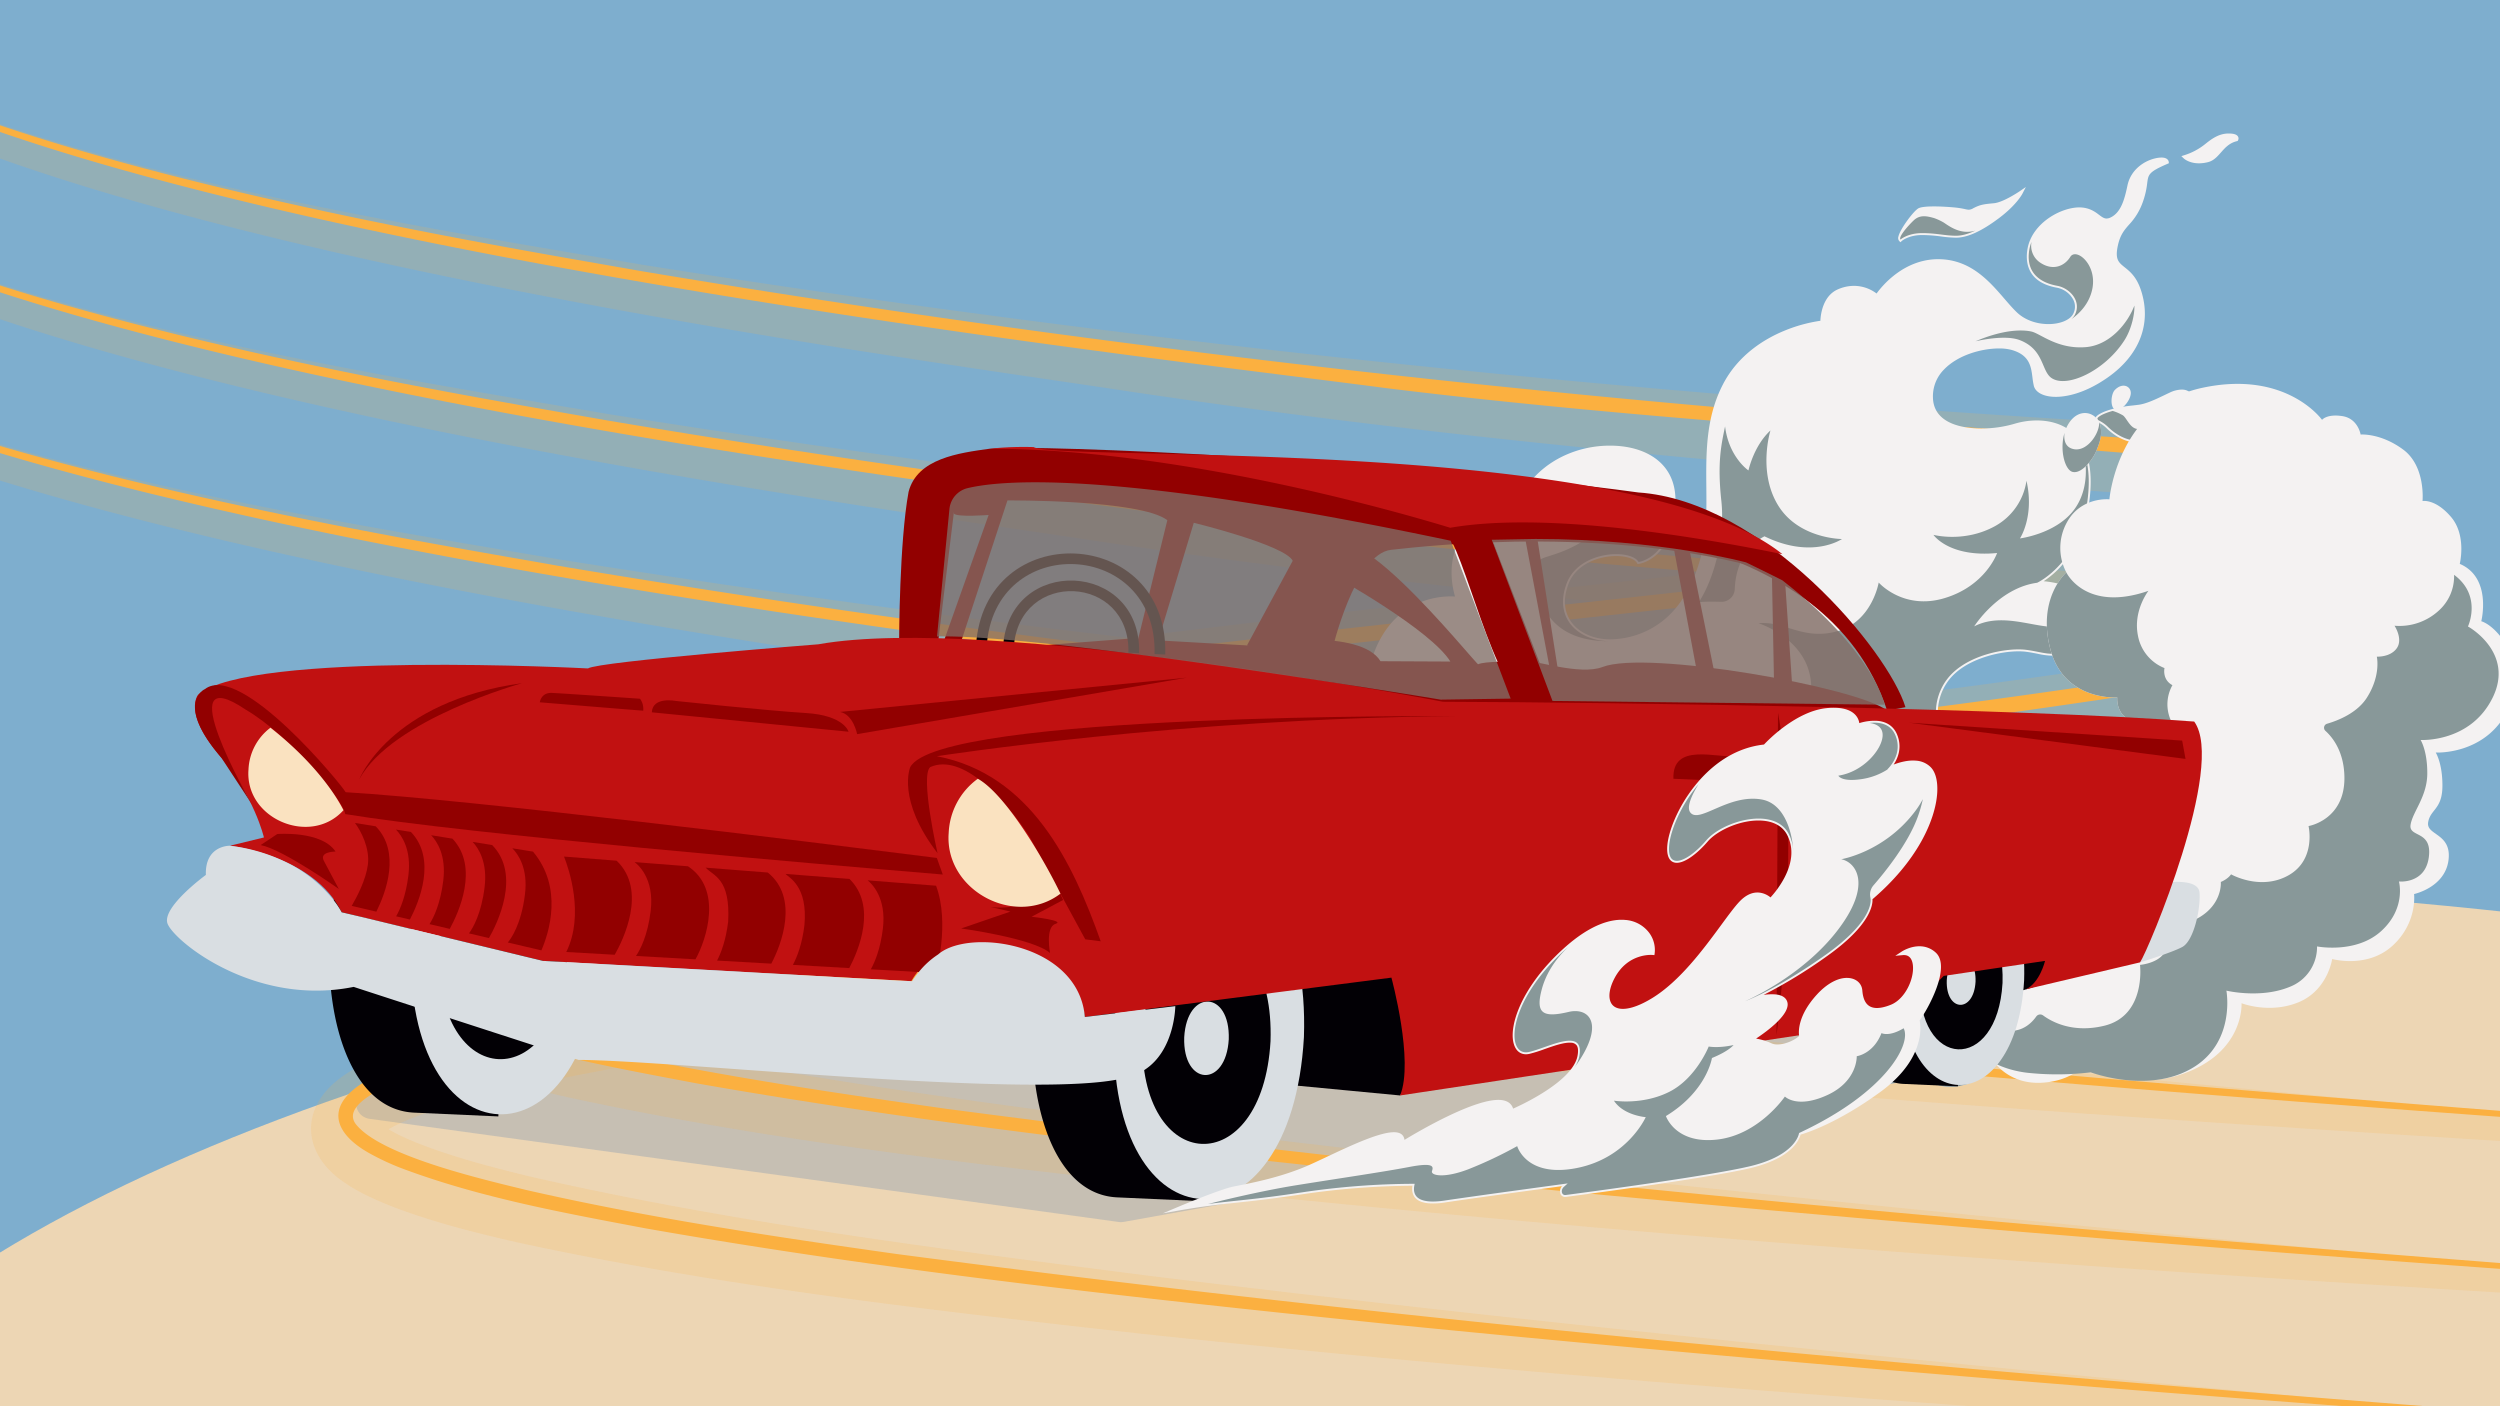 <?xml version="1.0" standalone="no"?>
<!DOCTYPE svg PUBLIC "-//W3C//DTD SVG 1.1//EN" "http://www.w3.org/Graphics/SVG/1.1/DTD/svg11.dtd">
<svg xmlns="http://www.w3.org/2000/svg" xmlns:xlink="http://www.w3.org/1999/xlink" viewBox="0 0 1920 1080" width="1920" height="1080">
  <defs>
    <style>
      .cls-1 {
        fill: none;
      }

      .cls-2 {
        clip-path: url(#clip-path);
      }

      .cls-3 {
        fill: #7eaece;
      }

      .cls-4 {
        fill: #edd6b4;
      }

      .cls-5 {
        fill: #c6bfb3;
      }

      .cls-6 {
        opacity: 0.17;
      }

      .cls-7 {
        fill: #fbb040;
      }

      .cls-8 {
        fill: #f4f2f2;
      }

      .cls-9 {
        fill: #889899;
      }

      .cls-10 {
        fill: #020005;
      }

      .cls-11 {
        fill: #d9dee2;
      }

      .cls-12 {
        fill: #920000;
      }

      .cls-13 {
        fill: #c11111;
      }

      .cls-14 {
        fill: #fae2c0;
      }

      .cls-15, .cls-16 {
        fill: #826e67;
      }

      .cls-15 {
        opacity: 0.77;
      }

      .cls-16 {
        opacity: 0.82;
      }

      .cls-17 {
        fill: #b3b3b3;
      }
    </style>
    <clipPath id="clip-path">
      <rect class="cls-1" width="1920" height="1080"/>
    </clipPath>
  </defs>
  <g id="Layer_2" data-name="Layer 2">
    <g id="Layer_1-2" data-name="Layer 1">
      <g class="cls-2">
        <rect class="cls-3" width="1920" height="1080"/>
        <ellipse class="cls-4" cx="1431.468" cy="1236.149" rx="1640.17" ry="561.702"/>
        <path class="cls-5" d="M859.19,938.482,284.064,859.296c-13.764-1.895-14.276-21.454-.63-24.051L916,714.857a12.373,12.373,0,0,1,3.857-.121l619.268,77.876c13.94,1.753,14.476,21.606.65,24.093L863.067,938.403A12.374,12.374,0,0,1,859.19,938.482Z"/>
        <g>
          <g>
            <g class="cls-6">
              <path class="cls-7" d="M102.43-242.955C23.258-212.103-165.445-139.035-196.736-60.294-222.416,4.801-113.438,52.174-66.204,71.792c179.398,68.902,370.91,99.626,559.728,131.552,380.717,60.481,764.442,99.579,1149.317,122.134,40.886,3.115,81.654,5.745,122.435,12.038,11.504,1.931,22.977,4.023,34.337,8.082a71.93,71.93,0,0,1,8.972,3.924,49.881,49.881,0,0,1,5.61,3.426c.959.648,2.196,1.642,3.278,2.552a38.694,38.694,0,0,1,3.722,3.684c5.015,5.694,8.784,14.037,8.607,22.132.254,7.712-2.917,15.351-7.257,21.054-3.856,5.199-10.498,10.19-15.305,12.807a111.883,111.883,0,0,1-14.672,6.824c-16.991,6.486-33.272,10.341-50.381,14.294-111.353,23.348-224.486,35.327-337.014,49.231C1149.895,515.7,893.688,539.646,639.419,576.982c-62.799,9.516-126.01,19.856-187.622,34.195-22.621,5.403-44.843,11.197-66.359,19.08a187.502,187.502,0,0,0-19.332,8.256c-4.703,2.479-8.684,4.595-12.157,7.888-.288.276-.169.251.171-.404a11.608,11.608,0,0,0,1.136-4.031c.262-2.344-.366-5.901-1.466-7.147a8.024,8.024,0,0,0,.839.9,28.327,28.327,0,0,0,2.272,1.925c7.556,5.437,16.976,9.818,25.93,13.422,28.083,11.163,58.81,19.184,88.653,26.394,155.753,35.527,315.11,55.422,473.624,75.895,502.264,61.456,1031.05,105.471,1536.275,152.251Q2191.97,893.17,1902.844,875.192c-321.422-19.987-642.572-43.155-962.909-77.26C779.206,779.907,618.28,761.94,459.838,727.586c-32.733-7.569-64.572-15.486-96.459-27.826-13.38-5.432-26.098-11.026-38.135-19.878-19.274-13.857-29.86-36.322-17.904-58.959,7.645-14.134,21.051-22.819,34.366-29.851,31.074-15.543,64.337-24.128,97.443-32.509,126.537-29.74,255.33-46.152,383.822-63.178,286.57-37.8,575.522-59.641,860.996-104.433,23.139-4.075,46.005-8.384,68.45-14.258,7.192-1.911,14.25-4.017,20.267-6.295a60.69,60.69,0,0,0,7.246-3.223c.72-.39,1.15-.756.615-.308a7.654,7.654,0,0,0-.67.633c-7.821,8.062-6.589,23.722,2.423,30.374.24.162.393.251.418.275.123.058.077.042.041.021a18.201,18.201,0,0,0-2.081-.89c-7.658-2.68-16.047-4.2-24.332-5.639-38.719-6.153-78.33-9.012-117.591-12.322-257.108-18.607-514.396-40.419-769.505-78.369-188.436-29.01-1048.64-140.28-1084.494-326.934-11.585-63.13,69.195-110.128,115.99-135.585C-34.911-195.23,33.584-220.339,102.43-242.955Z"/>
            </g>
            <path class="cls-7" d="M102.43-252.872C27.581-225.094-226.432-135.416-205.638-37.904-174.564,99.214,355.91,183.832,491.043,207.982,870.197,271.59,1257.211,313.28,1641.226,336.832c40.247,3.182,80.559,5.893,120.522,12.146a223.249,223.249,0,0,1,24.246,5.148c6.371,1.953,13.927,4.204,18.85,9.534a12.375,12.375,0,0,1,2.706,4.759,11.227,11.227,0,0,1,.054,6.147c-1.561,5.611-6.673,9.071-11.159,11.72-11.123,6.108-23.365,9.504-35.314,12.858-23.509,6.269-47.429,10.829-71.307,15.101-286.1,45.805-575.398,67.776-862.607,104.976-127.347,16.537-255.182,32.512-380.416,61.255-23.27,5.624-46.402,11.75-68.8,20.045-12.718,4.91-53.992,20.625-41.116,36.718,19.542,24.274,98.076,42.306,129.99,50.142,93.923,21.516,189.368,35.787,284.785,49.273C1325.826,812.432,1904.081,851.97,2481.383,895.69c-449.57-28.517-899.076-60.135-1347.384-104.738-192.126-19.881-384.352-40.438-574.696-73.922-63.462-12.011-127.524-23.567-188.227-46.455a196.542,196.542,0,0,1-22.513-10.446c-25.94-13.91-37.117-34.363-8.182-53.802,10.469-6.951,22.121-11.883,33.683-16.294,53.359-19.258,109.383-29.778,164.91-40.239,380.58-66.328,767.462-86.774,1148.827-147.013,23.623-4.208,47.175-8.682,70.316-14.828,11.25-3.11,22.5-6.287,32.608-11.718a26.899,26.899,0,0,0,4.058-2.756,6.007,6.007,0,0,0,1.679-1.979.427.427,0,0,0,.011.203,9.594,9.594,0,0,0-3.51-2.674,55.344,55.344,0,0,0-10.151-3.811c-15.054-4.148-30.987-6.216-46.596-8.212-219.476-20.724-454.615-32.017-672.988-59.093C855.862,270.403-168.551,157.542-208.968-37.208-230.283-137.706,26.941-225.702,102.43-252.872Z"/>
          </g>
          <g>
            <g class="cls-6">
              <path class="cls-7" d="M77.984-127.989C-1.188-97.136-189.891-24.068-221.182,54.672-246.862,119.768-137.884,167.14-90.65,186.759c179.398,68.902,370.91,99.626,559.728,131.552,380.717,60.481,764.442,99.579,1149.317,122.134,40.886,3.115,81.654,5.745,122.435,12.038,11.504,1.931,22.977,4.024,34.336,8.082a71.943,71.943,0,0,1,8.972,3.924,49.895,49.895,0,0,1,5.61,3.426c.959.648,2.196,1.642,3.278,2.552a38.669,38.669,0,0,1,3.723,3.684c5.015,5.694,8.784,14.037,8.607,22.132.254,7.712-2.917,15.351-7.257,21.054-3.856,5.199-10.498,10.19-15.305,12.807a111.878,111.878,0,0,1-14.672,6.824c-16.991,6.486-33.272,10.341-50.381,14.294-111.352,23.348-224.486,35.327-337.014,49.231-255.276,30.172-511.484,54.117-765.753,91.454-62.799,9.516-126.01,19.856-187.622,34.195-22.622,5.403-44.843,11.197-66.359,19.08A187.469,187.469,0,0,0,341.66,753.48c-4.703,2.479-8.684,4.595-12.157,7.888-.288.276-.169.251.171-.404a11.608,11.608,0,0,0,1.136-4.031c.262-2.344-.366-5.901-1.466-7.147a8.071,8.071,0,0,0,.839.9,28.345,28.345,0,0,0,2.272,1.924c7.556,5.437,16.976,9.818,25.93,13.422,28.083,11.163,58.81,19.184,88.653,26.394,155.753,35.527,315.11,55.422,473.624,75.895,502.264,61.456,1031.051,105.471,1536.275,152.251q-289.414-12.436-578.539-30.414c-321.422-19.987-642.572-43.155-962.91-77.26-160.728-18.025-321.655-35.993-480.096-70.347-32.733-7.569-64.572-15.486-96.459-27.826-13.38-5.432-26.098-11.026-38.135-19.878-19.274-13.857-29.86-36.323-17.904-58.959,7.645-14.134,21.051-22.819,34.366-29.851,31.074-15.543,64.337-24.128,97.444-32.509,126.537-29.74,255.33-46.153,383.822-63.178,286.57-37.8,575.523-59.641,860.996-104.433,23.139-4.075,46.005-8.384,68.45-14.258,7.192-1.911,14.25-4.017,20.267-6.295a60.737,60.737,0,0,0,7.246-3.223c.72-.39,1.149-.757.615-.308a7.622,7.622,0,0,0-.67.633c-7.821,8.062-6.589,23.723,2.423,30.374.24.162.393.251.418.275.123.058.076.042.041.021a18.212,18.212,0,0,0-2.081-.89c-7.658-2.68-16.046-4.2-24.332-5.639-38.719-6.153-78.33-9.012-117.591-12.322-257.108-18.607-514.396-40.419-769.505-78.368-188.436-29.01-1048.64-140.28-1084.494-326.934-11.585-63.13,69.195-110.128,115.99-135.585C-59.357-80.264,9.137-105.373,77.984-127.989Z"/>
            </g>
            <path class="cls-7" d="M77.984-137.906C3.135-110.127-250.878-20.45-230.084,77.062-199.01,214.18,331.464,298.798,466.597,322.948c379.154,63.609,766.168,105.299,1150.183,128.85,40.247,3.182,80.559,5.893,120.522,12.146a223.264,223.264,0,0,1,24.246,5.148c6.371,1.953,13.927,4.204,18.85,9.534a12.374,12.374,0,0,1,2.706,4.759,11.228,11.228,0,0,1,.054,6.147c-1.561,5.611-6.673,9.071-11.159,11.72-11.123,6.108-23.365,9.504-35.313,12.858-23.509,6.269-47.429,10.829-71.307,15.101-286.1,45.805-575.398,67.776-862.607,104.976C675.425,650.725,547.589,666.7,422.355,695.443c-23.27,5.624-46.403,11.75-68.8,20.045-12.718,4.91-53.992,20.625-41.116,36.718,19.542,24.274,98.076,42.306,129.99,50.142,93.923,21.516,189.368,35.787,284.785,49.273,574.166,75.778,1152.421,115.316,1729.723,159.036-449.57-28.517-899.076-60.135-1347.384-104.738-192.126-19.881-384.352-40.438-574.696-73.922C471.396,819.985,407.333,808.43,346.63,785.542a196.56,196.56,0,0,1-22.513-10.446c-25.94-13.91-37.117-34.363-8.182-53.802,10.469-6.951,22.121-11.883,33.683-16.294,53.359-19.258,109.383-29.778,164.91-40.239,380.58-66.328,767.462-86.774,1148.827-147.013,23.623-4.208,47.175-8.682,70.316-14.829,11.25-3.11,22.5-6.287,32.608-11.718a26.904,26.904,0,0,0,4.058-2.756,6.009,6.009,0,0,0,1.679-1.979.429.429,0,0,0,.011.203,9.592,9.592,0,0,0-3.51-2.674,55.335,55.335,0,0,0-10.15-3.811c-15.054-4.148-30.987-6.216-46.596-8.212-219.476-20.724-454.615-32.017-672.987-59.093C831.416,385.369-192.997,272.508-233.414,77.758-254.729-22.739,2.494-110.736,77.984-137.906Z"/>
          </g>
          <g>
            <g class="cls-6">
              <path class="cls-7" d="M39.038-16.581C-40.135,14.271-228.838,87.339-260.128,166.08c-25.68,65.095,83.298,112.468,130.531,132.086,179.398,68.902,370.91,99.626,559.728,131.552,380.717,60.481,764.442,99.579,1149.317,122.134,40.886,3.115,81.654,5.745,122.435,12.038,11.504,1.931,22.977,4.023,34.337,8.082a71.937,71.937,0,0,1,8.972,3.924,49.897,49.897,0,0,1,5.61,3.426c.959.648,2.196,1.642,3.278,2.552a38.705,38.705,0,0,1,3.722,3.684c5.015,5.693,8.784,14.037,8.607,22.132.254,7.712-2.917,15.351-7.257,21.054-3.856,5.199-10.498,10.19-15.305,12.807a111.882,111.882,0,0,1-14.672,6.824c-16.991,6.486-33.272,10.341-50.381,14.295-111.353,23.348-224.486,35.327-337.014,49.231-255.276,30.172-511.484,54.117-765.753,91.454-62.799,9.516-126.01,19.856-187.622,34.195-22.622,5.403-44.843,11.197-66.359,19.08a187.425,187.425,0,0,0-19.332,8.256c-4.703,2.479-8.684,4.595-12.157,7.888-.288.276-.169.251.171-.404a11.61,11.61,0,0,0,1.136-4.031c.262-2.344-.366-5.901-1.466-7.147a8.065,8.065,0,0,0,.839.9,28.404,28.404,0,0,0,2.272,1.924c7.556,5.437,16.976,9.818,25.93,13.422,28.083,11.162,58.81,19.184,88.653,26.394,155.753,35.527,315.11,55.422,473.624,75.895C1383.98,1041.185,1912.766,1085.2,2417.991,1131.98q-289.413-12.436-578.539-30.414c-321.422-19.988-642.572-43.155-962.909-77.26-160.728-18.025-321.655-35.993-480.096-70.347-32.733-7.569-64.572-15.487-96.459-27.826-13.38-5.432-26.098-11.026-38.135-19.878-19.274-13.857-29.86-36.322-17.904-58.959,7.645-14.134,21.051-22.819,34.366-29.851,31.074-15.543,64.337-24.128,97.444-32.509,126.537-29.74,255.33-46.153,383.822-63.178,286.57-37.8,575.523-59.641,860.996-104.433,23.139-4.075,46.005-8.384,68.45-14.258,7.192-1.911,14.25-4.017,20.267-6.295a60.716,60.716,0,0,0,7.246-3.223c.72-.39,1.149-.757.615-.308a7.641,7.641,0,0,0-.67.633c-7.821,8.062-6.589,23.722,2.423,30.374.24.162.393.251.418.275.123.058.076.042.041.021a18.204,18.204,0,0,0-2.081-.89c-7.658-2.68-16.047-4.2-24.332-5.639-38.719-6.153-78.33-9.012-117.591-12.322-257.108-18.607-514.396-40.419-769.505-78.369-188.436-29.01-1048.64-140.28-1084.494-326.934-11.585-63.13,69.195-110.128,115.99-135.585C-98.303,31.143-29.809,6.034,39.038-16.581Z"/>
            </g>
            <path class="cls-7" d="M39.038-26.499C-35.812,1.28-289.824,90.958-269.031,188.469c31.074,137.119,561.548,221.736,696.681,245.886,379.154,63.609,766.168,105.299,1150.183,128.85,40.247,3.182,80.559,5.893,120.522,12.146a223.242,223.242,0,0,1,24.246,5.148c6.371,1.953,13.927,4.204,18.85,9.534a12.376,12.376,0,0,1,2.706,4.759,11.226,11.226,0,0,1,.054,6.147c-1.561,5.611-6.673,9.071-11.159,11.72-11.123,6.108-23.365,9.504-35.313,12.858-23.509,6.269-47.429,10.829-71.307,15.101-286.1,45.805-575.398,67.776-862.607,104.976C636.478,762.132,508.642,778.107,383.409,806.85c-23.27,5.624-46.403,11.75-68.8,20.045-12.718,4.91-53.992,20.625-41.116,36.718,19.542,24.275,98.076,42.306,129.99,50.142,93.923,21.516,189.368,35.788,284.785,49.273,574.166,75.778,1152.421,115.316,1729.723,159.036-449.57-28.517-899.076-60.135-1347.384-104.738-192.126-19.881-384.352-40.438-574.696-73.922-63.462-12.011-127.524-23.567-188.227-46.455a196.553,196.553,0,0,1-22.513-10.446c-25.94-13.91-37.117-34.363-8.182-53.802,10.469-6.951,22.121-11.883,33.683-16.294,53.359-19.258,109.383-29.778,164.91-40.239,380.58-66.328,767.462-86.774,1148.827-147.013,23.623-4.208,47.175-8.682,70.316-14.828,11.25-3.11,22.5-6.287,32.608-11.718a26.905,26.905,0,0,0,4.058-2.756,6.011,6.011,0,0,0,1.679-1.979.428.428,0,0,0,.011.203,9.594,9.594,0,0,0-3.51-2.674,55.35,55.35,0,0,0-10.15-3.811c-15.054-4.148-30.987-6.216-46.596-8.212-219.476-20.724-454.615-32.017-672.987-59.093C792.47,496.776-231.944,383.916-272.36,189.166-293.675,88.668-36.452.671,39.038-26.499Z"/>
          </g>
        </g>
        <g>
          <g>
            <path class="cls-8" d="M1273.995,687.931c-2.856-4.428.16-9.602,2.562-12.627l-104.48-.152c-.068.002-1.687.04-4.305.036-16.439-.024-36.549-1.385-38.997-7.736a12.588,12.588,0,0,1,1.562-11.951c-9.764-.041-38.711-.231-53.548-1.066-8.484-.477-13.855-2.37-15.966-5.624a5.627,5.627,0,0,1-.919-2.623c-9.795-.282-62.194-1.782-67.31-1.789a12.121,12.121,0,0,1-5.865-1.254,12.431,12.431,0,0,0-5.59-1.243c-.496-.019-.958-.028-1.391-.029a30.395,30.395,0,0,0-5.556.52,47.935,47.935,0,0,1-8.867.726c-6.945-.01-9.602-1.015-11.029-1.555a5.824,5.824,0,0,0-.648-.223c-1.016-.168-11.179-.393-17.347-.495l-1.361-.022-.088-1.359c-.291-4.457,5.789-4.941,12.227-5.452,3.791-.302,7.71-.613,10.58-1.625,5.093-1.796,13.006-2.162,18.747-2.154,1.585.002,2.913.033,3.844.064a6.681,6.681,0,0,1,1.822-3.499c2.897-3.014,9.085-4.535,18.391-4.521a106.219,106.219,0,0,1,11.561.693c2.508-11.521,8.886-19.994,18.975-25.198,7.664-3.953,17.302-5.949,28.645-5.933a102.746,102.746,0,0,1,14.819,1.12c-6.992-7.513-15.058-20.754-19.815-37.003-4.52-15.437-7.549-38.695,3.689-61.836,15.845-32.626,44.317-36.109,55.822-36.092,1.305.002,2.415.047,3.295.104-2.127-7.255-7.344-30.778,7.631-49.154,12.215-14.989,26.305-17.209,33.617-17.199a32.599,32.599,0,0,1,4.49.302,63.572,63.572,0,0,1,8.497-17.354c6.306-9.228,18.155-21.646,38.793-28.405a84.497,84.497,0,0,1,26.101-4.07c16.875.025,31.012,5.071,39.808,14.209,7.32,7.605,10.8,17.733,10.346,30.102-.819,22.278-8.324,33.71-14.476,39.377-6.792,6.256-13.393,7.086-13.67,7.118l-.963.112-.486-.84c-1.848-3.192-8.075-5.263-15.866-5.274-14.21-.021-31.069,6.62-36.7,21.504-4.147,10.964-3.515,20.854,1.828,28.6,5.961,8.642,17.223,13.813,30.124,13.833.952.001,1.919-.027,2.874-.084a66.28,66.28,0,0,0,37.392-13.946c13.612-10.753,23.523-27.347,29.457-49.323,4.543-16.825,4.384-34.611,4.216-53.442-.235-26.303-.477-53.502,12.784-79.049,11.763-22.66,31.836-34.762,46.603-40.923a116.033,116.033,0,0,1,28.197-7.863c.197-4.532,1.75-19.069,13.459-24.152a30.881,30.881,0,0,1,12.378-2.675,28.989,28.989,0,0,1,17.327,5.871c4.055-5.616,20.854-26.386,47.392-26.348l.561.004c24.285.299,38.65,16.954,50.193,30.337,3.328,3.858,6.471,7.503,9.59,10.485,5.977,5.716,14.799,9.002,24.202,9.017,9.033.014,16.698-3.154,19.071-7.884a11.744,11.744,0,0,0,.042-10.884,18.122,18.122,0,0,0-12.503-9.166c-23.523-4.237-24.28-20.514-22.638-29.839,3.48-19.763,25.571-31.869,39.877-31.848a21.783,21.783,0,0,1,2.272.118c6.266.669,9.916,3.414,12.848,5.62,2.086,1.569,3.734,2.809,5.699,2.812a7.244,7.244,0,0,0,3.125-.825c7.987-3.825,10.682-13.804,12.947-24.569,2.587-12.291,13.002-18.872,21.137-20.773a22.248,22.248,0,0,1,4.976-.666c5.118.007,5.555,2.959,5.588,3.295l.106,1.074-.991.428c-14.549,6.272-14.787,8.113-15.669,14.96a61.996,61.996,0,0,1-3.066,13.558,48.892,48.892,0,0,1-10.861,18.209c-3.67,4.2-6.839,7.828-8.643,16.295-2.224,10.441.611,12.714,5.308,16.48,4.036,3.235,9.058,7.261,12.448,17.481,8.421,25.385-.852,49.838-25.44,67.088-18.529,12.999-33.009,14.923-39.992,14.913-9.124-.013-15.578-3.303-16.845-8.585a58.382,58.382,0,0,1-1.019-6.286c-1.06-8.413-2.156-17.113-15.767-21.094a36.219,36.219,0,0,0-9.836-1.204c-13.338-.019-31.595,4.973-42.315,16.17a29.098,29.098,0,0,0-8.488,22.132c.941,20.876,26.097,23.166,36.869,23.182a91.378,91.378,0,0,0,25.645-3.608,59.636,59.636,0,0,1,17.266-2.572c8.695.013,20.954,2.059,29.98,11.736,8.658,9.281,12.398,23.528,11.117,42.343-1.947,28.579-12.75,46.585-21.47,56.658a69.143,69.143,0,0,1-14.388,12.73c8.448.763,24.973,3.567,29.656,13.851,5.153,11.314,5.968,31.617-8.648,39.262-5.403,2.827-9.935,4.084-14.695,4.077a56.231,56.231,0,0,1-10.801-1.446c-2.558-.504-5.457-1.076-8.778-1.534a44.846,44.846,0,0,0-5.984-.37c-15.038-.022-41.865,6.04-54.138,22.828-14.001,19.153-7.786,44.431,6.55,55.139a34.971,34.971,0,0,0,21.382,6.757c12.489.019,27.434-5.141,44.419-15.337,18.128-10.882,40.094-17.363,58.76-17.335,17.293.025,31.12,5.606,39.985,16.139,17.633,20.95,8.8,38.275,4.449,44.484,16.927.804,24.734,10.247,26.859,16.022,18.489,3.103,35.694,9.602,44.382,13.237,5.404,2.261,8.128,4.628,8.325,7.236a4.521,4.521,0,0,1-2.189,3.992l-.361.22-.423-.004c-.479-.005-48.286-.511-82.844-.561-20.254-.029-32.032.099-35.007.383-2.954.281-6.919.877-11.51,1.567-11.241,1.69-26.636,4.004-42.19,3.981-15.136-.022-27.972-5.303-36.467-8.797-3.731-1.534-6.678-2.747-8.227-2.84-1.373-.083-6.34-.354-12.589-.363-6.415-.009-15.569.263-22.751,1.611-9.048,1.698-29.749,8.419-39.503,11.664,18.818,3.717,80.181,15.838,87.395,17.236,4.047.785,6.647,2.206,7.728,4.225a4.132,4.132,0,0,1,.287,3.425l-.387.925-1.003-.018c-.509-.009-51.309-.92-80.994-.964-8.083-.012-13.948.042-17.433.159a133.198,133.198,0,0,0-39.276,6.815c-9.802,3.135-36.294,4.976-70.866,4.926C1319.168,696.935,1279.017,695.715,1273.995,687.931Zm368.583-347.885c-11.856-.017-20.804-7.218-25.083-11.51a25.267,25.267,0,0,0-6.541-4.422,2.826,2.826,0,0,1-1.558-2.079,2.671,2.671,0,0,1,.763-2.369c1.992-1.967,6.359-3.969,11.98-5.493a100.62,100.62,0,0,1,15.791-2.758c1.448-.171,2.959-.35,4.575-.558,5.975-.77,13.665-4.463,19.843-7.43,1.41-.677,2.741-1.316,3.955-1.875a22.514,22.514,0,0,1,9.238-2.359c3.843.006,5.608,1.61,5.796,1.793l1.229,1.192-1.36,1.042c-.036.027-3.68,2.834-14.733,12.558-4.544,3.998-6.377,8.517-7.995,12.504-2.253,5.552-4.38,10.796-13.038,11.628-.949.091-1.911.137-2.861.135ZM1459.487,186.055l-.993-1.095a3.464,3.464,0,0,1-.533-3.2c1.303-5.952,12.113-20.403,15.708-21.938,2.024-.864,6.001-1.298,11.82-1.289,4.246.006,9.319.254,14.672.718a67.32,67.32,0,0,1,9.157,1.38,14.151,14.151,0,0,0,2.736.435,7.154,7.154,0,0,0,3.41-1.133c5.485-2.863,8.115-3.114,15.92-3.858,7.216-.688,19.525-9.055,19.649-9.14l4.839-3.308-2.692,5.207c-.179.346-4.534,8.589-17.804,18.575-13.543,10.19-24.383,15.137-33.141,15.125a89.627,89.627,0,0,1-11.324-.915,111.888,111.888,0,0,0-14.704-1.105c-10.279-.015-15.481,4.428-15.625,4.553Zm229.279-60.623c-7.665-.011-11.534-3.64-11.695-3.794l-1.796-1.724,2.373-.751a48.275,48.275,0,0,0,15.162-7.911l.828-.655c4.543-3.598,10.197-8.076,17.95-8.065,4.002.006,6.294.756,7.213,2.362a2.89,2.89,0,0,1,.005,2.846l-.319.545-.615.146c-5.718,1.358-8.997,5.061-12.168,8.643-2.891,3.265-5.621,6.349-9.898,7.434a28.555,28.555,0,0,1-7.04.924Z"/>
            <path class="cls-9" d="M1551.276,261.248c18.781,7.297,16.376,23.776,24.368,29.121,11.888,7.951,40.997-5.725,55.906-29.007,5.64-8.807,7.963-20.648,7.653-26.686-5.045,13.524-18.825,30.48-37.41,31.932-21.819,1.704-34.797-10.506-41.736-12.004-6.49-1.401-20.576-1.941-42.87,7.497C1522.178,260.989,1540.66,257.123,1551.276,261.248Zm78.922,57.627a35.794,35.794,0,0,0-7.673-3.277c-5.581,1.514-9.607,3.418-11.329,5.119a1.293,1.293,0,0,0,.4,2.067,26.61,26.61,0,0,1,6.945,4.708c3.301,3.31,13.204,12.25,26.759,10.947s8.945-13.87,20.198-23.77,14.811-12.622,14.811-12.622c-3.571,3.049-10.044,5.933-18.402,12.016-7.188,5.231-11.765,15.16-19.699,15.397C1635.988,329.645,1633.22,320.633,1630.199,318.875Zm-50.175-99.364c9.253,1.666,18.824,11.597,13.52,22.167a11.307,11.307,0,0,1-2.89,3.55c5.263-3.611,14.142-11.419,16.39-24.107,3.249-18.341-12.598-31.008-17.071-23.824s-13.403,10.889-23.062,4.429a15.617,15.617,0,0,1-6.713-15.957,30.187,30.187,0,0,0-1.619,5.614C1554.913,212.203,1570.771,217.845,1580.024,219.511Zm-103.817-40.478c11.156.016,17.599,2.009,26.028,2.021,4.332.006,9.267-1.319,14.814-3.93-10.141,2.902-17.692-1.659-24.117-6.121a42.439,42.439,0,0,0-7.432-3.482c-6.266-1.81-11.32-2.614-15.991,1.939-5.359,5.224-11.568,12.69-9.92,14.508C1459.59,183.967,1465.051,179.017,1476.207,179.033ZM1234.802,492.432c-22.433-.838-41.831-17.374-31.608-44.396,9.623-25.439,49.291-26.703,55.226-16.448,0,0,10.342-1.221,18.205-13.115.033-2.702-.875-27.742-45.915-25.93a40.198,40.198,0,0,1-20.201,26.084c-17.202,9.231-27.448,8.555-29.438,13.179C1179.129,436.318,1173.688,492.072,1234.802,492.432Zm454.704,148.487c-3.279-18.185-30.633-18.941-39.413-18.163-.881.123-1.787.226-2.728.291,0,0,3.007-22.308-11.362-28.774,0,0-14.313,28.007-53.983,30.429S1540.286,610,1540.286,610s-23.322,12.362-43.626-4.526c-15.256-12.689-12.289-44.663-9.871-59.779a42.326,42.326,0,0,1,8.174-23.522c14.242-19.482,46.975-25.054,61.516-23.049s20.155,5.979,33.387-.943,13.26-25.764,7.988-37.34c0,0,4.112,13.393-12.258,19.319s-45.103-11.717-69.417.891c0,0,18.637-29.474,48.309-33.481,0,0,35.723-16.145,39.438-70.681.866-12.712-.664-22.523-3.743-30.062,1.001,3.951,5.793,25.931-6.524,43.6-13.581,19.483-42.344,23.077-42.344,23.077s11.263-16.842,5.023-44.287a47.612,47.612,0,0,1-23.85,34.673c-23.749,13.268-47.609,6.872-47.609,6.872s11.874,17.537,48.901,13.954c0,0-8.631,25.109-40.378,34.649s-50.557-11.973-50.557-11.973-5.001,29.742-31.457,37.307-40.646-7.992-60.813-6.038c0,0,37.335,11.624,40.261,45.344s-17.623,71.373-57.306,82.555-73.36-15.312-63.394-49.675c0,0-11.261,15.52-40.34,8.866s-43.241-42.043-43.241-42.043,5.931,37.802-32.148,58.13c-27.788,14.835-52.907,13.145-52.907,13.145s35.68,13.274,40.617,27.825-28.294,22.023-80.604,21.947c0,0-2.737,7.186,15.359,8.204s56.771,1.074,56.771,1.074-6.453,5.197-3.49,12.886,41.888,6.755,41.888,6.755l107.842.157s-8.275,7.673-4.647,13.298,31.721,8.31,67.42,8.362,61.155-1.894,70.415-4.856a134.353,134.353,0,0,1,39.676-6.884c18.842-.634,98.503.804,98.503.804s1.658-3.964-6.934-5.63-92.858-18.315-92.858-18.315S1484.2,649.42,1496.434,647.124s30.083-1.609,35.701-1.27,22.791,11.603,44.608,11.634,43.309-4.565,53.557-5.542,118.007.171,118.007.171C1744.334,642.399,1689.506,640.919,1689.506,640.919Zm-450.493-14.319c-21.497,4.34-42.996-10.507-77.775,13.837,0,0,30.702-53.827,68.994-52.2S1260.51,622.261,1239.013,626.601Zm211.836-18.616a4.545,4.545,0,0,1-5.096,1.595c-6.441-2.193-25.127-5.12-67.616,9.606,0,0,10.626-33.37,42.046-45.555C1444.966,564.02,1472.575,579.139,1450.849,607.984ZM1321.748,462.204a10.228,10.228,0,0,0,10.558-9.905c1.15-30.805,22.829-40.403,22.829-40.403,36.665,17.903,59.496,2.07,59.496,2.07s-33.22-.048-49.049-25.854-5.866-57.525-5.866-57.525c-12.909,11.881-16.903,30.717-16.903,30.717s-15.075-10.148-17.968-33.847c-2.818,13.871-6.08,27.433-2.869,57.081,2.936,27.11-5.044,59.161-17.302,77.985C1309.24,461.85,1318.401,462.084,1321.748,462.204Z"/>
          </g>
          <g>
            <path class="cls-8" d="M1905.627,477.103s8.463-33.377-16.527-44.054c0,0,5.404-21.73-6.628-35.933s-21.97-12.32-21.97-12.32,2.542-26.633-14.83-39.497-32.715-11.564-32.715-11.564-1.962-12.243-13.953-14.136-15.675,2.85-15.675,2.85-27.497-38.674-92.407-24.504-70.906,85.548-70.906,85.548-22.008-2.317-32.845,18.063a40.563,40.563,0,0,0-.222,38.093s-22.788,19.639-12.184,59.281,51.281,36.697,51.281,36.697-1.668,18.524,18.353,18.985c0,0-5.138,29.415,28.597,37.097,0,0-9.685,9.183-3.217,29.349,0,0-18.51-1.283-33.269,16.923s-16.771,37.896-6.515,45.236,9.966,21.199-1.164,21.968-17.053-3.642-27.295.559-8.253,17.212-20.84,20.34c0,0-8.398-20.355-40.665-7.827-34.723,13.482-31.04,48.007-31.04,48.007s-14.641-.648-18.297,16.021c0,0-8.361-8.175-23.705-6.875S1446.68,788.81,1446.68,788.81a22.285,22.285,0,0,0-22.697.015c-12.454,6.971-12.369,20.715-25.3,28.574-14.318,8.702-35.571,9.694-35.571,9.694s10.433,5.025,27.697,3.659,23.04-12.338,35.191-5.833,25.481,13.738,45.725-1.581a36.27,36.27,0,0,0,34.981,10.332c22.14-4.997,23.954-19.294,23.954-19.294s11.026,18.469,37.141,17.182S1603.76,814.54,1603.76,814.54s32.067,26.205,76.095,8.91,41.64-52.99,41.64-52.99,21.452,8.491,43.831-.746,25.781-33.207,25.781-33.207,26.805,7.537,46.202-10.061,16.704-39.818,16.704-39.818,23.677-5.05,26.418-25.919-17.2-19.025-15.624-29.082,10.811-9.991,10.968-27.693-5.13-25.983-5.13-25.983,38.16,2.143,55.421-32.693S1918.069,480.904,1905.627,477.103Zm-295.032,116.1c4.259-2.761,3.232-16.405,1.349-18.655s-6.356-6.258-12.605-5.149c-6.438,1.143-10.493,7.948-4.81,16.247S1606.336,595.963,1610.595,593.202Zm-18.877-230.788c7.083,1.796,16.016-9.996,18.552-16.847,1.536-4.151,4.581-10.546,2.816-18.621-2.183-9.982-16.088-15.078-24.516-1.428S1584.634,360.618,1591.717,362.414Zm32.951-47.742c4.228,1.339,11.031-6.249,11.738-12.012s-5.994-9.414-12.124-3.252C1621.011,302.697,1620.44,313.334,1624.668,314.673Z"/>
            <path class="cls-9" d="M1870.644,577.951s.112.177.303.534C1870.756,578.128,1870.644,577.951,1870.644,577.951Zm-181.775,2.144a1.966,1.966,0,0,0,.334-3.369c-5.948-4.389-19.465-15.289-23.011-26.073a30.099,30.099,0,0,1,2.233-24.442c-8.1-4.336-6.096-13.126-6.096-13.126a33.171,33.171,0,0,1-20.345-24.687c-4.003-19.353,8.035-34.645,8.035-34.645-48.405,16.806-63.066-14.105-63.066-14.105s-22.788,19.639-12.184,59.281,51.281,36.697,51.281,36.697-1.668,18.524,18.353,18.985c0,0-5.138,29.416,28.596,37.097C1677.369,586.022,1684.692,582.039,1688.868,580.095ZM1610.27,345.567c1.536-4.151,4.581-10.546,2.816-18.621a12.367,12.367,0,0,0-.917-2.604c.344,8.396-8.992,22.324-19.141,20.666-7.894-1.29-8-8.669-7.483-12.57-3.894,12.999.203,28.462,6.172,29.976C1598.801,364.211,1607.734,352.418,1610.27,345.567Zm.891,228.116a6.901,6.901,0,0,1,.132,3.939c-.987,2.994-6.083,7.108-13.002,3.199-5.31-3-5.442-6.064-5.216-7.33-1.849,2.997-1.859,7.317,1.454,12.155,5.684,8.3,11.808,10.317,16.067,7.557s3.232-16.405,1.349-18.655C1611.72,574.281,1611.455,573.987,1611.161,573.683Zm-198.656,250.355.021.01c.21-.074.419-.136.629-.204C1412.748,823.968,1412.505,824.038,1412.505,824.038Zm183.069-1.473c-1.074.767-2.262,1.54-3.57,2.295C1593.312,824.106,1594.5,823.332,1595.573,822.565Zm-62.579-5.089c-.203-.237-.39-.462-.566-.678C1532.604,817.014,1532.792,817.24,1532.994,817.476Zm374.764-339.518.026.033c.381.184.759.361,1.154.581C1908.539,478.348,1908.144,478.142,1907.758,477.957ZM1414.164,823.524A14.797,14.797,0,0,1,1426,824.917c12.151,6.505,25.48,13.738,45.725-1.581a36.269,36.269,0,0,0,34.98,10.332c22.14-4.997,23.954-19.294,23.954-19.294a23.467,23.467,0,0,0,1.695,2.331c5.829,3.221,15.756,6.327,25.863,7.31a213.415,213.415,0,0,0,47.449-.474s36.917,13.912,68.916,1.171c43.947-17.499,35.291-63.9,35.291-63.9s26.211,6.349,48.589-2.889a32.78,32.78,0,0,0,21.022-31.064s29.834,5.86,49.23-11.738,13.676-38.14,13.676-38.14,20.21,2.163,22.951-18.706-15.591-14.779-14.016-24.836,12.67-21.451,12.827-39.153-5.13-25.983-5.13-25.983,38.407,2.265,55.421-32.693c16.714-34.34-18.384-54.238-19.063-54.446,0,0,11.126-23.593-10.648-39.696a35.397,35.397,0,0,1-11.971,27.679,44.58,44.58,0,0,1-33.762,11.412s6.699,10.155,1.75,17.251-15.356,6.494-15.356,6.494,3.373,14.117-7.57,31.423c-7.49,11.846-22.13,17.63-30.622,20.1a3.207,3.207,0,0,0-1.277,5.463c5.792,5.254,14.342,16.266,14.588,35.626.418,32.872-27.556,37.5-27.556,37.5s6.084,25.757-15.426,37.85-44.076-.784-44.076-.784c-2.749,3.942-7.876,5.851-7.876,5.851s1.207,12.654-10.744,23.069-29.228,11.398-29.228,11.398,1.253,13.999-4.271,21.114-17.8,8.117-17.8,8.117,4.806,38.882-27.43,46.729c-24.284,5.911-40.461-3.085-46.963-7.883a3.748,3.748,0,0,0-5.312.8c-3.183,4.535-10.104,11.785-21.454,10.979-16.39-1.164-24.957-15.294-26.633-13.697s3.427,15.654-5.92,23.48-18.364,2.943-23.008,2.142-4.922,7.864-20.629,9.754a72.524,72.524,0,0,1-18.391-.205,29.503,29.503,0,0,0-18.861,3.915A79.142,79.142,0,0,1,1414.164,823.524Zm118.264-6.726c-.026-.033-.048-.06-.074-.093l-.006-.003C1532.372,816.732,1532.403,816.767,1532.428,816.798Z"/>
          </g>
          <g>
            <g>
              <g>
                <path class="cls-10" d="M330.075,595.935c40.241,1.81,70.259,61.164,67.048,132.571a212.063,212.063,0,0,1-11.682,61.553l-2.705,67.357-64.29-2.891C223.52,851.005,235.246,590.899,330.075,595.935Z"/>
                <path class="cls-11" d="M315.689,724.844c-5.766,170.257,136.195,176.629,145.724,6.549C467.179,561.14,325.218,554.769,315.689,724.844Z"/>
                <path class="cls-10" d="M337.401,730.115c-3.58,108.181,92.224,112.481,98.362,4.421C439.343,626.357,343.538,622.058,337.401,730.115Z"/>
              </g>
              <path class="cls-12" d="M1025.546,442.897s73.319,40.876,88.331,65.171l-53.671-.266c-15.028-24.882-89.594-15.524-102.528-12.124l-91.028-5.17-64.644,4.967c68.61,6.562,233.095,27.866,299.603,46.642.001-.005,347.708,3.583,347.708,3.583-23.232-18.051-184.628-46.682-218.599-33.446-17.48,6.725-52.358-5.58-60.978-4.894-10.784.918-29.168.449-34.481,2.744C1136.036,513.679,1014.894,361.114,1025.546,442.897Z"/>
              <path class="cls-11" d="M1643.538,739.1a.012.012,0,0,1,.013-.012c.399-.112,7.39-2.244,15.091-4.898,6.418-2.22,13.347-4.789,17.287-6.863,2.992-1.578,5.576-5.398,7.663-10.265,4.062-9.448,6.224-22.848,5.663-31.369-.305-4.609-4.375-6.845-9.468-7.799a48.865,48.865,0,0,0-10.973-.552,86.933,86.933,0,0,0-10.739,1.218c-.973.758-1.933,1.492-2.868,2.188C1619.12,707.875,1604.27,700.977,1643.538,739.1Z"/>
              <path class="cls-10" d="M1563.986,757.359l-11.249,3.431c-10.096-25.708-14.521-27.258,15.082-32.963,0,0,2.304-3.475,4.595,1.28s5.052,7.027,4.129,11.638S1563.986,757.359,1563.986,757.359Z"/>
              <path class="cls-10" d="M1075.27,841.317l-109.285-10.402L949.609,717.562s137.693,4.76,139.405,9.132,10.701,16.706,11.338,34.39C1098.237,795.126,1089.392,820.901,1075.27,841.317Z"/>
              <g>
                <path class="cls-10" d="M870.076,661.018c40.241,1.81,70.259,61.164,67.048,132.571a212.062,212.062,0,0,1-11.682,61.552l-2.705,67.357-64.29-2.891C763.52,916.088,775.247,655.982,870.076,661.018Z"/>
                <path class="cls-11" d="M855.689,789.927c-5.766,170.257,136.195,176.629,145.724,6.549C1007.18,626.223,865.219,619.852,855.689,789.927Z"/>
                <path class="cls-10" d="M877.401,795.198c-3.58,108.181,92.224,112.481,98.362,4.421C979.344,691.44,883.539,687.141,877.401,795.198Z"/>
                <path class="cls-11" d="M909.476,796.641c-1.245,37.628,32.078,39.124,34.213,1.538C944.934,760.551,911.611,759.056,909.476,796.641Z"/>
              </g>
              <g>
                <path class="cls-10" d="M1469.646,665.334c26.006,1.169,45.406,39.528,43.33,85.675a137.049,137.049,0,0,1-7.55,39.779l-1.748,43.53-41.548-1.869C1400.784,830.175,1408.362,662.079,1469.646,665.334Z"/>
                <path class="cls-11" d="M1460.349,748.643c-3.727,110.03,88.017,114.148,94.175,4.233C1558.251,642.847,1466.507,638.73,1460.349,748.643Z"/>
                <path class="cls-10" d="M1474.38,752.049c-2.314,69.913,59.601,72.692,63.567,2.857C1540.261,684.995,1478.347,682.216,1474.38,752.049Z"/>
                <path class="cls-11" d="M1495.109,752.981c-.805,24.318,20.731,25.284,22.11.994C1518.024,729.658,1496.488,728.692,1495.109,752.981Z"/>
              </g>
              <path class="cls-12" d="M690.539,491.18l30.002,1.349,11.931-98.239c-19.53-37.644,290.982-14.586,331.147-2.064,23.89,4.629,39.009,9.636,45.146,14.687,16.563,13.631,37.321,125.152,67.952,136.192l18.32-1.325-50.899-132.23-2.938-7.617c59.079-1.906,261.159.864,308.112,143.768l14.078-2.591c-13.435-43.894-109.28-158.498-205.176-164.897-177.038-24.331-463.147-37.331-497.932-33.634-23.964,3.309-55.829,7.49-62.492,33.114C690.694,416.026,690.539,491.18,690.539,491.18Z"/>
              <path class="cls-12" d="M1284.164,414.086,1307.83,540.411s13.54,1.325,13.588.253-25.468-126.049-25.468-126.049Z"/>
              <polygon class="cls-12" points="1360.726 435.901 1362.9 546.705 1377.728 545.941 1370.25 436.329 1360.726 435.901"/>
              <polygon class="cls-12" points="1178.231 398.108 1201.225 544.684 1196.008 543.972 1167.861 395.256 1178.231 398.108"/>
              <path class="cls-12" d="M732.473,394.287c1.807,3.182,26.788,1.205,26.788,1.205l-34.014,95.816,12.81,1.65L773.72,384.331s102.034-.78,122.789,15.185l-23.218,94.512,15.358.691,28.17-93.216s70.093,17.11,75.992,29.185l-35.133,64.987,65.313,4.011s17.302-74.379,45.354-77.412,177.487-20.649,304.017,20.114c0,0-172.241-74.79-215.154-62.285-12.357,3.601-151.843-14.007-233.346-15.866-52.648.858-183.321-8.905-200.504,17.829C723.36,382.067,730.666,391.105,732.473,394.287Z"/>
              <path class="cls-10" d="M749.524,496.158l8.255.371c5.536-88.192,131.319-82.476,128.897,5.796l8.255.371C897.626,403.502,755.715,397.187,749.524,496.158Z"/>
              <path class="cls-10" d="M770.335,496.916l8.255.371c3.783-60.279,89.66-56.378,88.004,3.958l8.255.371C876.785,430.379,774.782,425.841,770.335,496.916Z"/>
              <path class="cls-13" d="M1685.143,554.158c-132.156-10.117-441.527-14.768-576.951-15.206.002-.003-348.407-67.565-479.733-44.124,0,0-168.8,13.167-176.915,18.528,0,0-259.921-13.836-299.387,20.178,0,0-11.699,13.432,15.835,45.806s34.708,63.834,34.708,63.834l-26.053,6.344s64.097,7.177,85.743,51.097L417.105,737.994,699.853,753.572c30.763-53.578,124.509-25.904,133.331,27.469l235.418-30.213s17.516,64.134,6.668,90.488l383.756-57.899,33.735-33.914,77.823-11.532s-3.986,16.999-14.941,21.875l87.9-20.741C1649.571,730.626,1709.732,587.843,1685.143,554.158Z"/>
              <path class="cls-12" d="M720.027,655.229s-13.565-59.305-5.625-66.106c24.653-10.958,57.152,24.067,76.332,53.529,10.511,19.423,32.314,59.51,42.744,78.758l11.867,1.487c-21.682-61.001-53.745-128.2-125.792-142.13,0,0,188.129-29.237,398.401-30.761,0,0-397.726-2.738-418.94,39.257C699.015,589.262,688.465,614.197,720.027,655.229Z"/>
              <path class="cls-12" d="M170.248,582.304l23.166,35.319c-2.045-3.568-64.477-112.908-4.787-72.666,34.023,19.817,74.887,69.596,76.551,80.267,94.272,15.457,360.226,38.141,458.878,46.409l-4.558-12.736C618.32,646.093,363.923,614.342,265.457,608.416c-2.854-5.441-80.558-100.324-108.102-79.179C157.356,529.235,133.508,539.619,170.248,582.304Z"/>
              <path class="cls-12" d="M651.684,561.963s-3.253-12.553-32.757-14.357-99.793-9.26-99.793-9.26-17.968-3.671-18.525,8.711Z"/>
              <path class="cls-12" d="M491.535,536.628a13.121,13.121,0,0,1,2.45,9.177c-2.381-.107-79.401-6.434-79.401-6.434s.819-7.598,9.391-7.213S491.535,536.628,491.535,536.628Z"/>
              <path class="cls-12" d="M400.93,524.68s-100.024,27.712-125.003,73.83C275.927,598.51,299.373,538.724,400.93,524.68Z"/>
              <path class="cls-12" d="M911.471,520.44,658.282,563.811s-2.897-15.162-13.191-17.056Z"/>
              <g>
                <path class="cls-12" d="M403.184,686.786c2.454-19.951-5.275-30.827-9.716-35.305l15.866,2.552c23.335,27.796,12.36,62.18,6.463,75.849l-25.809-6.051C392.351,721.039,400.315,710.112,403.184,686.786Z"/>
                <path class="cls-12" d="M433.172,657.843l40.387,3.164c24.017,22.872,4.667,61.506-1.46,72.242l-37.21-2.114C449.104,702.522,436.769,666.941,433.172,657.843Z"/>
                <path class="cls-12" d="M499.71,699.716c3.15-25.611-10.479-36.272-12.389-37.631l41.065,3.217c26.65,17.613,14.399,56.048,5.732,71.471l-45.669-2.595C491.781,729.251,497.398,718.509,499.71,699.716Z"/>
                <path class="cls-12" d="M559.229,707.881c1.812-33.468-11.227-34.992-17.287-41.517l47.718,3.738c24.228,19.513,10.432,55.482,2.685,69.98l-41.642-2.366C553.822,731.748,557.476,722.133,559.229,707.881Z"/>
                <path class="cls-12" d="M678.047,713.224c2.896-23.545-8.387-34.451-11.712-37.115l52.564,4.118c10.848,29.358-.152,67.038-.152,67.038l-49.962-2.839C672.043,738.605,676.154,728.614,678.047,713.224Z"/>
                <path class="cls-12" d="M617.805,710.515c2.748-30.192-12.105-36.616-14.572-39.349l49.195,3.854c21.244,20.99,7.025,54.728-.201,68.465l-43.304-2.461C612.114,735.117,615.985,725.313,617.805,710.515Z"/>
                <path class="cls-12" d="M282.518,664.181c1.668-12.712-5.303-26.084-9.927-32.143l15.976,2.57c19.356,19.896,7.833,50.757.468,65.555l-18.932-4.439C274.169,688.762,281.009,675.679,282.518,664.181Z"/>
                <path class="cls-12" d="M313.649,672.262c2.427-19.731-5.108-30.59-9.57-35.158l11.539,1.856c19.868,20.843,6.377,53.458-.809,67.246l-10.57-2.478C307.518,697.947,311.727,687.889,313.649,672.262Z"/>
                <path class="cls-12" d="M340.427,676.329c2.379-19.344-4.813-30.153-9.301-34.875l16.351,2.63c20.829,22.038,4.607,57.115-2.08,69.293l-15.541-3.644C333.227,704.404,338.268,693.88,340.427,676.329Z"/>
                <path class="cls-12" d="M372.173,681.336c2.359-19.183-4.695-29.974-9.189-34.758l14.978,2.409c22.664,23.055,3.519,61.011-2.456,71.449l-15.329-3.594C363.349,712.495,369.682,701.595,372.173,681.336Z"/>
              </g>
              <path class="cls-12" d="M212.958,640.534s34.005-2.765,44.727,13.464c0,0-12.879-.102-8.915,7.234S260.21,682.743,260.21,682.743s-43.004-30.565-60.041-33.717Z"/>
              <path class="cls-12" d="M809.285,675.821c-10.686,14.114-27.415,23.546-48.531,20.723l15.23,3.548-37.804,12.973s55.136,7.49,68.227,18.815c0,0-3.76-19.853,4.226-22.357s-18.364-5.478-18.364-5.478l24.199-12.87Z"/>
              <path class="cls-14" d="M728.597,639.625C725.16,683.796,779.72,712.763,814.433,686.322c-12.733-26.589-42.291-76.528-63.474-88.239A54.246,54.246,0,0,0,728.597,639.625Z"/>
              <path class="cls-14" d="M190.852,590.866c-3.08,38.153,47.867,59.316,72.928,31.361-4.315-8.567-19.375-34.438-56.061-63.356A42.375,42.375,0,0,0,190.852,590.866Z"/>
              <path class="cls-11" d="M128.519,708.91c3.248,11.053,51.032,51.804,114.121,51.896q5.699.008,11.56-.444a144.53,144.53,0,0,0,17.417-2.429c11.74,3.841,28.312,9.221,46.837,15.24,8.665,2.815,17.754,5.768,26.979,8.758,13.284,4.304,26.843,8.708,39.816,12.925,8.553,2.765,16.845,5.455,24.626,7.983,12.126,3.954,23.02,7.495,31.735,10.36.859.275,1.693.55,2.502.813,23.255.046,68.167,3.263,120.577,7.038,10.076.725,20.438,1.475,30.975,2.225,68.202,4.832,143.816,9.763,199.482,9.744,25.921-.012,47.534-1.089,62.036-3.759q4.186-.76,7.551-1.708a43.333,43.333,0,0,0,13.984-5.697c23.688-15.012,23.912-49.142,23.912-49.142L879.694,775.47l-23.11,2.769L833.362,781.02l-.174.025-.013,0c0-.05-.012-.1-.012-.149-1.887-21.602-15.205-36.63-32.269-45.873-27.058-14.638-63.554-14.678-78.929-3.191-.387.274-.761.572-1.122.87-.125.112-.249.211-.374.323a63.287,63.287,0,0,0-14.842,13.493,80.295,80.295,0,0,0-5.142,7.043c-.149,0-.349-.013-.61-.026-1.831-.09-6.34-.321-12.928-.679l-2.877-.154-.598-.038-3.089-.167c-4.135-.23-8.818-.486-13.962-.768-1.47-.077-2.965-.166-4.509-.243-6.153-.345-12.878-.716-20.028-1.113-4.471-.243-9.117-.511-13.887-.768l-5.804-.32c-8.47-.473-17.3-.972-26.367-1.471-9.578-.537-19.392-1.087-29.257-1.637-38.249-2.123-77.221-4.285-105.793-5.859-9.827-.537-18.421-1.011-25.321-1.382-10.985-.602-17.699-.948-18.309-.948l-.05,0c-2.652-.639-5.516-1.341-8.579-2.08l-3.748-.902c-2.528-.614-5.18-1.253-7.907-1.93-14.481-3.496-31.49-7.631-48.512-11.754-3.325-.802-6.649-1.604-9.949-2.418-7.459-1.804-14.817-3.584-21.878-5.301-14.207-3.433-27.169-6.579-37.131-8.997l-17.009-3.986s-.087-.175-.261-.511a66.179,66.179,0,0,0-5.829-8.728,104.823,104.823,0,0,0-35.968-28.95c-.05-.025-.1-.05-.162-.075a132.843,132.843,0,0,0-40.003-12.34c-.486-.088-.971-.163-1.457-.214-.311-.063-.623-.101-.934-.138-.236-.038-.473-.063-.71-.101-.137-.013-.274-.038-.411-.05,0,0-19.306-.501-18.542,22.431C158.106,671.946,124.8,696.212,128.519,708.91Z"/>
              <path class="cls-13" d="M793.812,343.363c19.751,11.203,461.787-9.078,575.103,82.254-64.09-13.149-181.642-33.073-255.139-20.285-35.664-10.915-205.622-60.451-353.492-60.748A252.561,252.561,0,0,1,793.812,343.363Z"/>
              <path class="cls-12" d="M1365.498,547.3l-1.114,247.609S1383.924,646.905,1365.498,547.3Z"/>
              <path class="cls-12" d="M1285.194,598.087l64.29,2.891c1.722-9.66-4.227-19.616-14.59-19.982C1318.144,582.204,1284.161,569.996,1285.194,598.087Z"/>
              <polygon class="cls-12" points="1675.896 568.774 1466.075 555.043 1678.484 582.848 1675.896 568.774"/>
            </g>
            <g>
              <path class="cls-15" d="M1114.11,415.277l46.084,121.25-53.72.805s-303.724-50.521-386.843-48.533l9.541-97.868a18.274,18.274,0,0,1,13.884-16.027C771.801,368.03,860.209,361.671,1114.11,415.277Z"/>
              <path class="cls-16" d="M1447.368,541.21s-8.186-40.81-78.037-95.129c2.468.827-28.352-14.159-28.352-14.159s-65.401-17.973-161.672-18.007l-33.67.633,46.685,123.782Z"/>
            </g>
          </g>
          <g>
            <path class="cls-8" d="M905.945,929.557c18.324-3.195,30.177-4.459,43.901-5.923,12.804-1.366,27.317-2.915,50.045-6.389a602.316,602.316,0,0,1,84.871-6.602,11.419,11.419,0,0,0,1.33,8.264c1.931,2.971,5.613,4.726,10.945,5.215a55.535,55.535,0,0,0,13.101-.686c16.476-2.519,72.942-10.225,89.458-12.473a5.939,5.939,0,0,0-1.336,5.405,3.806,3.806,0,0,0,3.364,2.899l.001,0a4.528,4.528,0,0,0,1.006-.024c25.741-3.4,112.04-15.047,141.766-22.149,31.588-7.547,37.414-21.689,38.444-25.699,4.823-1.383,28.864-9.072,61.609-33.018,10.669-7.803,24.342-20.702,28.895-37.847a37.99,37.99,0,0,0,.956-16.897c6.453-8.687,24.369-41.242,12.28-52.108a18.104,18.104,0,0,0-10.643-4.709c-8.112-.744-15.079,3.773-15.372,3.966l-4.967,3.27,5.782-.52a8.863,8.863,0,0,1,1.593-.006c4.364.4,5.729,4.373,6.105,7.635,1.209,10.474-5.919,26.079-16.922,30.501-4.736,1.903-8.768,2.719-11.984,2.423-6.008-.551-9.248-4.941-9.905-13.418-.408-5.273-4.476-9.029-10.362-9.569-7.624-.699-16.629,4.008-24.706,12.914-14.502,15.992-13.986,28.24-13.471,31.675-3.926,3.568-11.935,6.963-17.988,6.407a9.332,9.332,0,0,1-3.275-.852A47.447,47.447,0,0,0,1348.67,797.64c8.19-5.427,26.909-19.036,23.939-28.274-1.061-3.3-4.135-5.206-9.134-5.665a40.421,40.421,0,0,0-9.064.395,378.688,378.688,0,0,0,48.67-29.737c33.7-23.907,35.242-39.669,34.979-43.741,16.107-13.789,28.722-28.733,37.5-44.429,7.293-13.04,11.641-26.41,12.244-37.645.464-8.656-1.284-15.49-4.92-19.244a17.456,17.456,0,0,0-11.318-5.104c-6.235-.572-12.761,1.276-17.238,2.98,3.351-5.067,6.854-13.591,2.378-23.621-2.609-5.848-7.688-9.277-14.687-9.919a38.37,38.37,0,0,0-14.066,1.721,11.95,11.95,0,0,0-1.555-4.353c-1.722-2.881-5.594-6.481-14.261-7.276a49.331,49.331,0,0,0-8.862.077c-23.496,2.128-45.323,24.582-48.524,28.004-25.428,2.795-43.129,19.034-53.525,32.214-12.887,16.339-19.67,34.29-20.675,44.833-1.081,11.348,3.595,13.486,6.479,13.75,7.227.663,17.662-8.319,24.401-16.212,7.645-8.954,26.643-17.549,42.738-16.073,6.15.564,14.346,2.947,18.467,11.094,4.884,9.656,4.097,20.74-2.341,32.944a73.111,73.111,0,0,1-10.549,14.854,16.305,16.305,0,0,0-8.714-3.709c-5.246-.481-10.369,1.889-15.225,7.046-3.715,3.945-8.413,10.34-13.854,17.745-13.473,18.341-31.926,43.459-53.462,56.481-12.031,7.275-19.479,8.351-23.608,7.971-3.697-.339-6.372-2.002-7.737-4.808-2.154-4.43-1.107-11.276,2.872-18.785,10.202-19.251,28.46-17.809,29.232-17.738l1.334.122.203-1.418a21.957,21.957,0,0,0-4.278-15.803,25.089,25.089,0,0,0-18.242-9.795c-9.695-.889-25.881,2.278-47.935,22.417-18.319,16.728-27.68,32.103-32.307,42.057-5.614,12.076-7.597,23.267-5.442,30.704,1.375,4.745,4.365,7.563,8.42,7.935a11.505,11.505,0,0,0,3.483-.246,106.902,106.902,0,0,0,11.698-3.667c7.158-2.52,15.27-5.378,20.451-4.903a5.445,5.445,0,0,1,4.265,2.051c1.125,1.61,1.336,4.333.627,8.094-3.597,19.087-41.453,36.904-49.441,40.467-.945-3.014-3.398-6.076-9.354-6.622-19.438-1.783-63.616,24.253-74.111,30.636a6.374,6.374,0,0,0-1.119-3.151c-1.11-1.548-2.969-2.452-5.527-2.686-10.908-1-34.499,10.13-53.455,19.072-5.571,2.628-10.832,5.111-14.902,6.856-19.959,8.559-41.407,12.789-52.929,15.062-1.25.246-2.381.47-3.378.673-10.178,2.068-40.766,14.886-42.064,15.43l-12.131,5.094Z"/>
            <path class="cls-17" d="M1471.807,585.768c-.04-.016-.081-.035-.121-.051.035.004.07.011.105.014Z"/>
            <path class="cls-9" d="M1445.808,565.686c.807-8.466-6.963-10.115-10.194-10.437,6.887-.809,15.873.101,19.828,8.964,6.845,15.34-6.114,26.794-6.114,26.794s.338-.183.948-.48a50.681,50.681,0,0,1-20.395,7.805c-15.896,2.43-18.025-2.621-18.025-2.621C1430.641,592.84,1444.793,576.338,1445.808,565.686Z"/>
            <path class="cls-9" d="M1414.045,659.897s31.829-5.25,55.308-34.954a70.832,70.832,0,0,0,7.404-11.222,101.044,101.044,0,0,1-3.779,13.191c-7.323,20.674-25.475,43.06-34.034,52.898a10.733,10.733,0,0,0-2.552,9.118c.071.33.132.685.18,1.065,0,0,3.93,16.041-34.252,43.129-32.438,23.012-54.701,32.825-60.668,35.257-.544.206-1.083.417-1.612.634,0,0,43.287-18.395,70.899-54.107S1425.235,662.027,1414.045,659.897Z"/>
            <path class="cls-9" d="M1281.939,648.983c1.062-11.146,8.794-30.42,22.613-46.782-3.136,4.942-10.167,17.036-6.351,21.83,6.915,8.688,29.078-14.366,54.538-10.065,20.087,3.393,24.384,31.18,24.402,39.873a30.338,30.338,0,0,0-3.275-13.147c-10.951-21.65-50.639-10.309-63.462,4.709S1279.933,670.029,1281.939,648.983Z"/>
            <path class="cls-9" d="M1201.23,730.065c1.124-1.026,2.227-1.982,3.327-2.926-5.56,5.188-16.016,16.352-20.366,32.286-5.105,18.703.345,22.498,20.501,17.733,16.086-3.803,28.932,9.629,4.093,43.288a24.593,24.593,0,0,0,4.111-9.209c4.322-22.936-24.498-6.38-38.668-3.306C1156.235,811.833,1156.777,770.657,1201.23,730.065Z"/>
            <path class="cls-9" d="M1461.974,789.706c6.242,11.701-13.051,49.155-80.31,80.479,0,0-1.85,16.925-37.552,25.455-29.353,7.013-112.859,18.324-141.631,22.125-3.247.429-4.143-3.836-1.339-6.34l2.868-2.561S1129.47,918.977,1109.961,921.96s-26.115-2.409-23.463-12.799a590.935,590.935,0,0,0-86.784,6.609c-35.735,5.463-50.891,6.133-72.019,8.932,3.266-.838,37.54-9.563,68.037-14.468,32.057-5.157,66.956-10.235,86.538-13.997s18.514-.014,17.494,3.215,8.941,5.802,27.907-1.45a319.155,319.155,0,0,0,37.532-17.771s6.917,24.546,45.867,16.8,52.851-39.059,52.851-39.059-16.97-1.246-24.427-12.652c0,0,21.73,3.591,42.414-6.74s30.378-34.856,30.378-34.856,6.978,1.494,19.094-1.127c0,0-3.527,4.636-16.614,9.965,0,0-3.847,25.423-35.339,44.575,0,0,7.189,21.688,39.339,18.053s52.041-33.047,52.041-33.047,9.292,9.589,32.625-1.147,22.541-29.817,22.541-29.817,12.74-1.692,19.018-17.757C1444.99,793.423,1450.605,796.574,1461.974,789.706Z"/>
          </g>
        </g>
      </g>
    </g>
  </g>
</svg>